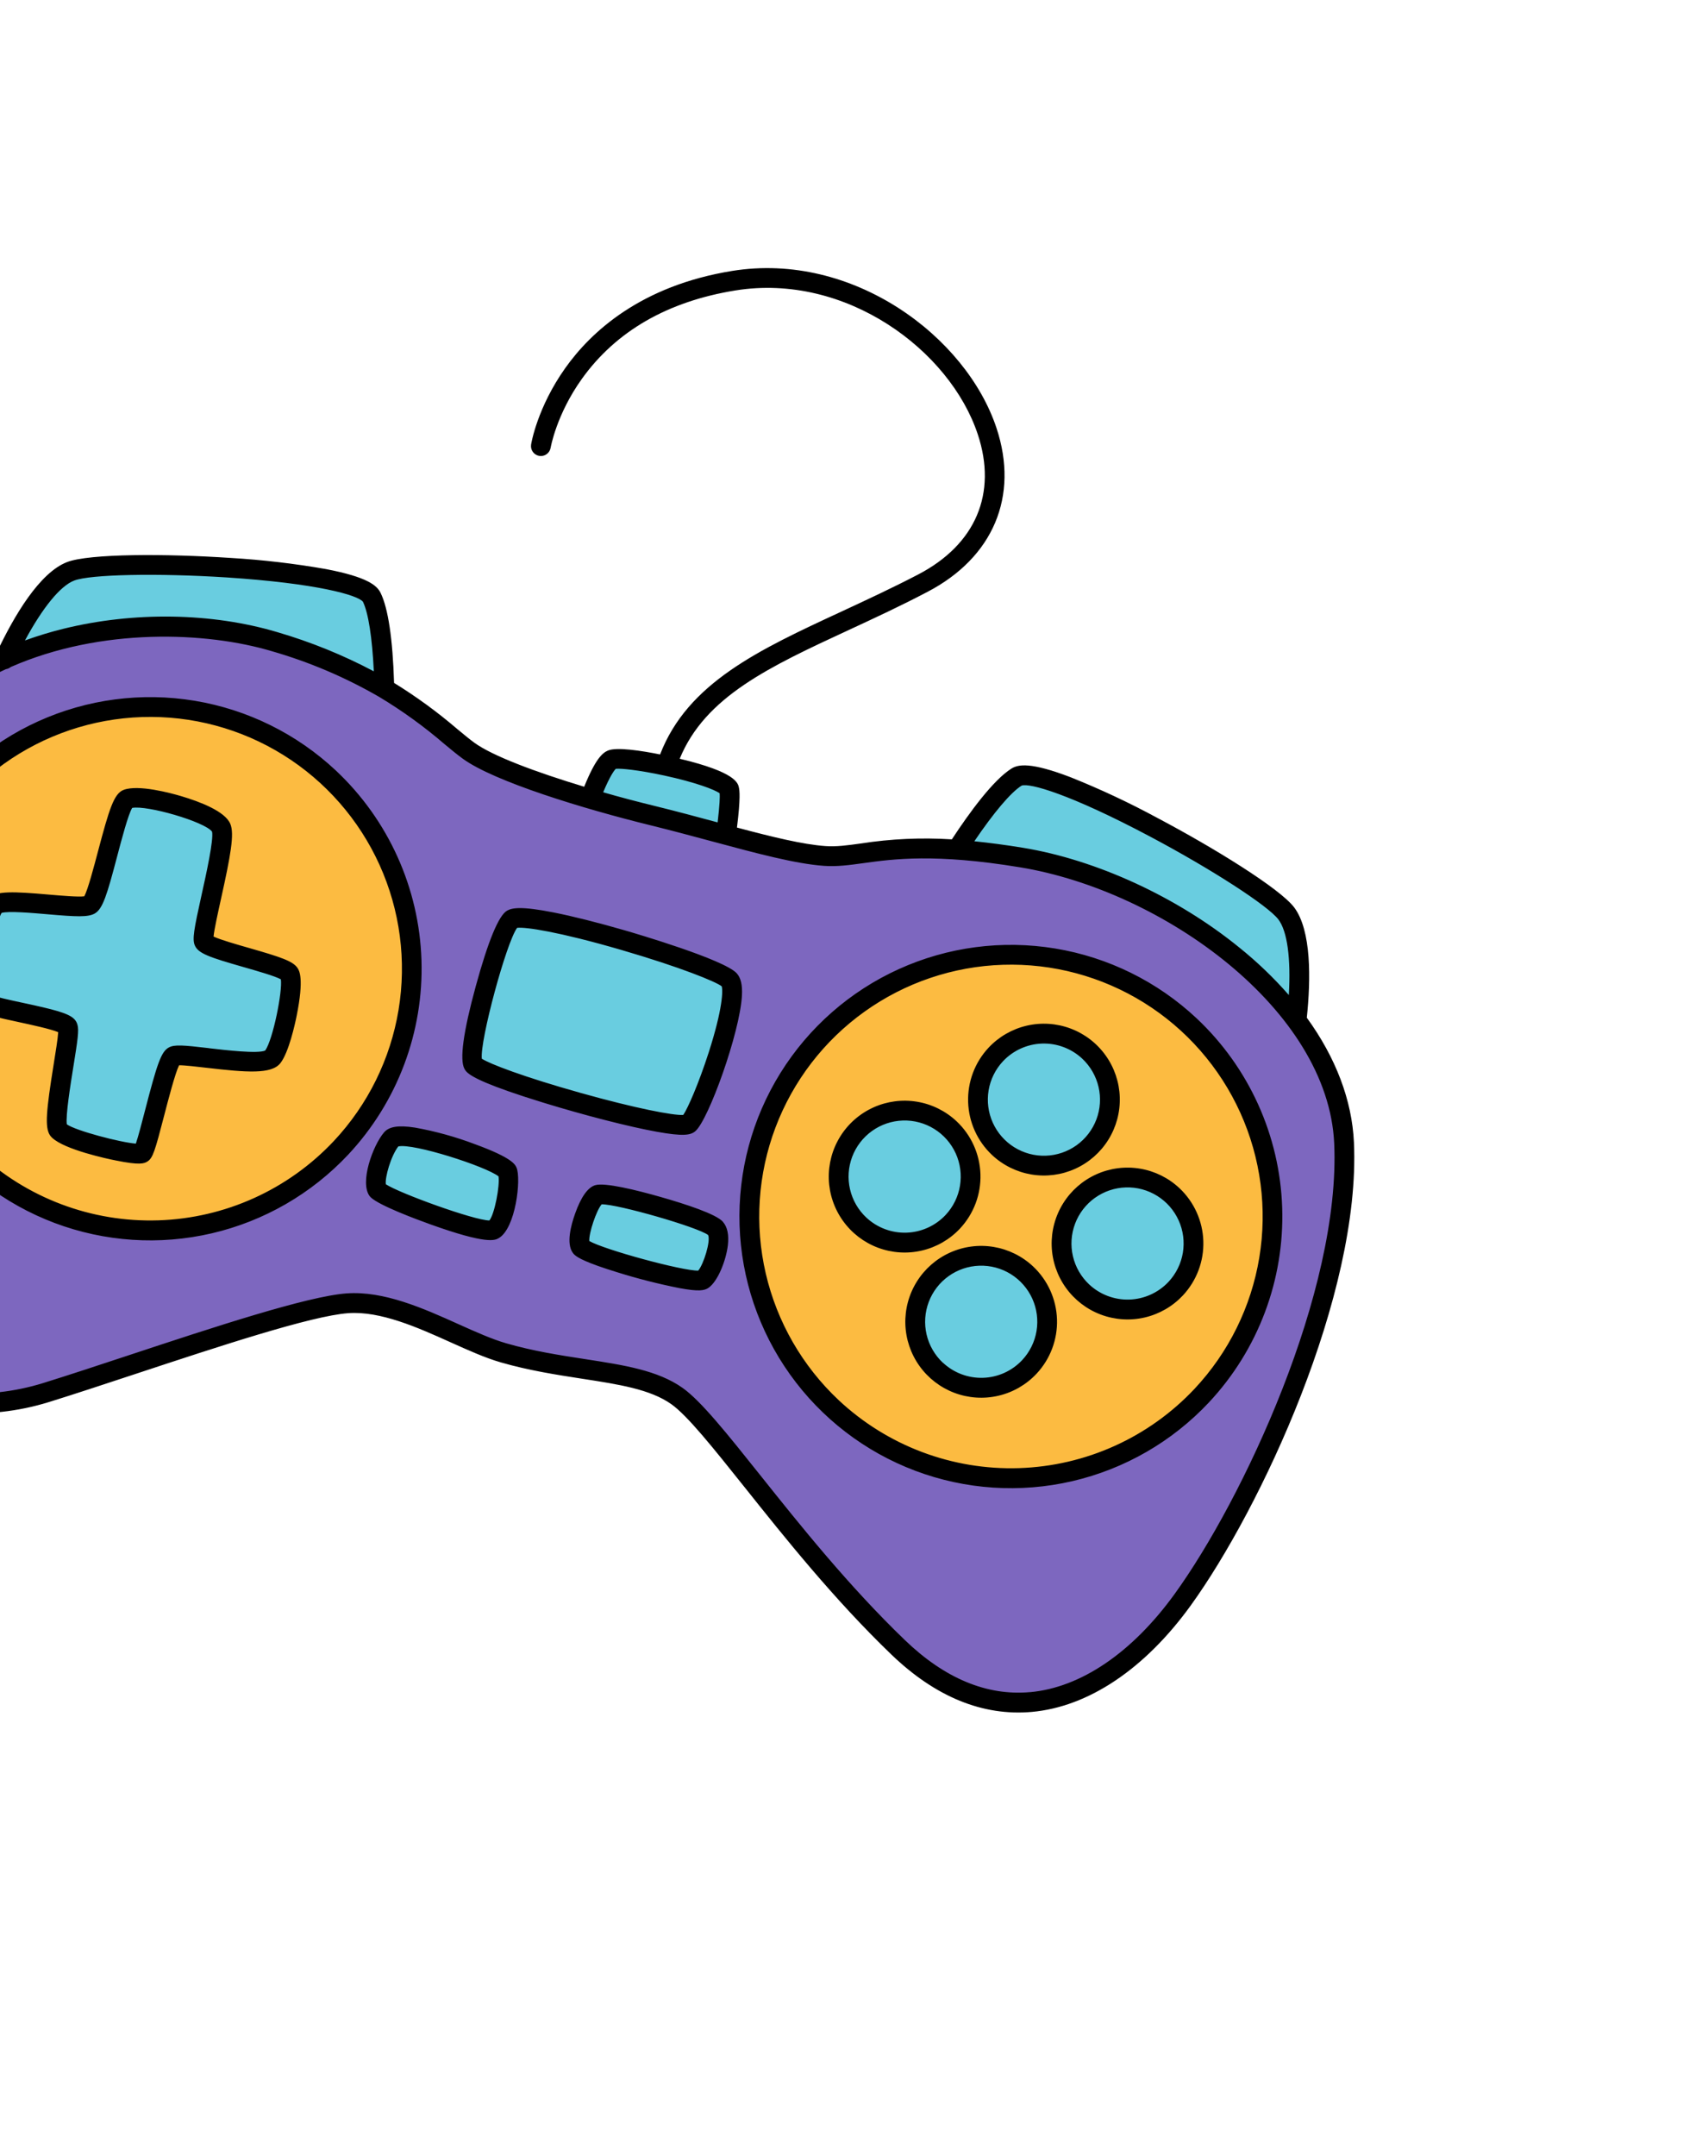 <svg width="153" height="193" viewBox="0 0 153 193" fill="none" xmlns="http://www.w3.org/2000/svg">
<g clip-path="url(#clip0_240_3880)">
<path d="M52.211 73.386C52.211 73.386 53.736 68.469 54.806 68.011C55.876 67.553 65.101 69.462 65.333 70.715C65.564 71.968 64.667 77.257 64.667 77.257L52.224 73.398L52.211 73.386Z" fill="#69CDE0"/>
<path d="M-0.398 60.867C-0.398 60.867 2.92 52.45 6.335 51.14C9.75 49.831 32.013 50.854 33.297 53.47C34.58 56.086 34.44 63.914 34.44 63.914L-0.398 60.867Z" fill="#69CDE0"/>
<path d="M115.827 93.595C115.827 93.595 117.425 84.688 115.212 81.778C112.999 78.867 93.519 68.023 91.056 69.578C88.593 71.132 84.592 77.861 84.592 77.861L115.827 93.595Z" fill="#69CDE0"/>
<path d="M58.481 73.032C52.305 71.519 44.596 69.127 41.969 67.211C39.343 65.294 35.142 60.602 24.607 57.45C14.072 54.297 -2.979 56.096 -10.876 68.623C-18.773 81.15 -18.333 105.019 -16.53 115.006C-14.727 124.993 -4.158 127.238 4.12 124.672C12.399 122.106 26.427 117.017 31.128 116.676C35.828 116.335 41.137 119.965 45.113 121.113C51.33 122.906 57.231 122.555 60.655 124.987C64.079 127.42 71.171 138.548 80.465 147.482C89.76 156.416 99.46 152.172 105.94 143.226C112.421 134.28 120.999 115.477 120.403 102.323C119.822 89.499 104.138 78.848 91.528 76.767C80.21 74.906 77.313 76.871 73.883 76.626C70.283 76.37 64.614 74.524 58.491 73.021L58.481 73.032Z" fill="#7D67BF"/>
<path d="M29.49 69.637C32.871 72.808 35.236 76.909 36.286 81.424C37.336 85.939 37.023 90.663 35.388 95C33.753 99.337 30.869 103.092 27.1 105.79C23.331 108.487 18.846 110.007 14.213 110.156C9.581 110.305 5.008 109.077 1.073 106.627C-2.861 104.177 -5.981 100.615 -7.892 96.392C-9.802 92.169 -10.418 87.475 -9.66 82.902C-8.902 78.329 -6.806 74.084 -3.635 70.703C0.618 66.171 6.495 63.514 12.707 63.314C18.918 63.114 24.954 65.389 29.49 69.637Z" fill="#FCBB41"/>
<path d="M106.582 91.813C109.964 94.983 112.329 99.085 113.379 103.6C114.43 108.114 114.118 112.839 112.483 117.176C110.847 121.514 107.963 125.269 104.194 127.967C100.425 130.664 95.94 132.184 91.307 132.333C86.674 132.482 82.101 131.254 78.167 128.804C74.232 126.354 71.112 122.792 69.201 118.569C67.291 114.345 66.676 109.65 67.434 105.078C68.192 100.505 70.289 96.259 73.46 92.878C77.712 88.347 83.59 85.69 89.8 85.49C96.011 85.291 102.047 87.565 106.582 91.813Z" fill="#FCBB41"/>
<path d="M97.555 94.138C98.408 94.938 99.004 95.973 99.268 97.111C99.532 98.25 99.453 99.441 99.041 100.535C98.628 101.629 97.9 102.575 96.95 103.255C95.999 103.935 94.868 104.318 93.7 104.356C92.531 104.393 91.378 104.083 90.386 103.465C89.394 102.847 88.608 101.949 88.126 100.884C87.644 99.819 87.489 98.635 87.68 97.482C87.871 96.329 88.4 95.258 89.2 94.406C90.272 93.263 91.754 92.593 93.32 92.542C94.886 92.491 96.408 93.064 97.552 94.135L97.555 94.138Z" fill="#69CDE0"/>
<path d="M85.081 101.032C85.934 101.832 86.53 102.867 86.795 104.006C87.06 105.145 86.98 106.337 86.567 107.431C86.154 108.525 85.426 109.472 84.475 110.152C83.523 110.832 82.391 111.214 81.222 111.251C80.054 111.287 78.9 110.976 77.908 110.357C76.916 109.738 76.13 108.838 75.65 107.772C75.169 106.706 75.016 105.521 75.209 104.368C75.402 103.214 75.933 102.144 76.734 101.293C77.807 100.15 79.289 99.48 80.855 99.43C82.421 99.38 83.944 99.954 85.087 101.026L85.081 101.032Z" fill="#69CDE0"/>
<path d="M105.044 107.02C105.897 107.82 106.493 108.854 106.758 109.993C107.023 111.132 106.944 112.323 106.531 113.417C106.119 114.511 105.391 115.458 104.44 116.138C103.49 116.819 102.358 117.202 101.19 117.239C100.022 117.276 98.868 116.966 97.876 116.348C96.884 115.73 96.097 114.832 95.616 113.766C95.134 112.701 94.979 111.517 95.171 110.364C95.362 109.21 95.891 108.14 96.691 107.287C97.764 106.145 99.246 105.475 100.812 105.425C102.378 105.375 103.9 105.949 105.044 107.02Z" fill="#69CDE0"/>
<path d="M91.937 114.028C92.79 114.828 93.387 115.862 93.652 117.001C93.917 118.139 93.839 119.331 93.427 120.425C93.014 121.519 92.287 122.466 91.337 123.147C90.386 123.827 89.255 124.211 88.087 124.249C86.918 124.286 85.765 123.977 84.772 123.359C83.78 122.741 82.993 121.843 82.511 120.778C82.029 119.713 81.874 118.529 82.065 117.376C82.256 116.222 82.785 115.152 83.584 114.299C84.656 113.156 86.138 112.486 87.705 112.435C89.271 112.384 90.793 112.958 91.937 114.028Z" fill="#69CDE0"/>
<path d="M11.396 71.54C10.396 71.917 8.992 80.48 8.054 81.013C7.117 81.547 0.491 80.231 -0.43 81.041C-1.351 81.852 -2.167 88.794 -1.888 89.517C-1.609 90.24 5.861 91.118 6.092 91.969C6.324 92.821 4.611 100.207 5.221 101.141C5.831 102.075 12.231 103.573 12.739 103.232C13.246 102.891 14.761 94.978 15.54 94.558C16.32 94.138 23.51 95.779 24.409 94.635C25.308 93.492 26.442 87.963 25.908 87.146C25.374 86.329 18.589 85.067 18.259 84.288C17.93 83.508 20.379 75.412 19.81 74.097C19.241 72.783 12.869 70.976 11.393 71.537L11.396 71.54Z" fill="#69CDE0"/>
<path d="M45.863 82.307C44.813 82.905 41.703 94.01 42.387 95.267C43.07 96.524 60.668 101.521 61.722 100.604C62.776 99.688 66.601 89.096 65.342 87.737C64.083 86.377 47.522 81.357 45.863 82.307Z" fill="#69CDE0"/>
<path d="M45.452 104.889C45.052 103.955 35.999 100.871 35.069 101.967C34.138 103.063 33.307 105.889 33.818 106.566C34.329 107.243 43.239 110.645 44.222 110.088C45.206 109.531 45.765 105.638 45.448 104.894L45.452 104.889Z" fill="#69CDE0"/>
<path d="M53.572 106.961C52.781 107.195 51.499 110.859 52.019 111.63C52.54 112.4 62.183 115.114 62.965 114.562C63.746 114.01 64.857 110.85 64.09 109.973C63.323 109.096 54.643 106.638 53.572 106.961Z" fill="#69CDE0"/>
<path d="M106.654 143.752C112.92 135.09 121.903 115.923 121.284 102.289C121.112 98.506 119.657 94.687 117.062 91.114C117.423 87.674 117.485 83.302 115.926 81.233C114.639 79.543 108.775 75.922 103.647 73.213C101.132 71.853 98.54 70.64 95.884 69.579C92.317 68.216 91.206 68.428 90.592 68.818C88.961 69.847 86.847 72.738 85.265 75.147C82.541 74.973 79.805 75.097 77.107 75.517C75.888 75.686 74.925 75.819 73.94 75.749C71.916 75.604 69.18 74.932 66.016 74.091C66.353 71.399 66.239 70.766 66.198 70.547C66.117 70.115 65.934 69.135 60.887 67.93C63.168 62.364 68.91 59.698 76.089 56.377C78.34 55.334 80.674 54.254 83.068 52.996C88.974 49.919 91.292 44.433 89.266 38.326C86.55 30.126 76.384 22.51 65.592 24.254C57.39 25.58 52.928 29.72 50.631 32.959C48.13 36.485 47.59 39.685 47.574 39.813C47.54 40.043 47.598 40.277 47.736 40.464C47.873 40.652 48.078 40.778 48.308 40.816C48.537 40.853 48.772 40.799 48.962 40.665C49.152 40.531 49.282 40.327 49.323 40.098C49.328 40.067 49.84 37.108 52.125 33.916C55.183 29.647 59.81 26.983 65.874 26.004C75.777 24.405 85.102 31.369 87.589 38.889C89.343 44.179 87.406 48.743 82.256 51.43C79.884 52.663 77.581 53.73 75.343 54.769C67.986 58.176 61.6 61.137 59.13 67.546C57.476 67.21 55.232 66.865 54.458 67.196C53.959 67.403 53.325 67.976 52.331 70.436C48.031 69.138 44.127 67.687 42.496 66.498C42.048 66.172 41.542 65.752 40.955 65.265C39.18 63.744 37.29 62.366 35.3 61.141C35.176 57.182 34.772 54.47 34.095 53.085C33.776 52.431 32.944 51.666 29.193 50.949C26.377 50.455 23.534 50.122 20.679 49.953C14.896 49.564 7.997 49.56 6.015 50.32C3.537 51.268 1.258 55.15 -0.261 58.361C-4.314 60.233 -8.542 63.255 -11.627 68.149C-19.917 81.292 -19.067 105.942 -17.407 115.167C-16.87 118.159 -15.536 120.682 -13.502 122.586C-12.845 123.201 -12.125 123.747 -11.355 124.213C-7.196 126.74 -1.166 127.246 4.381 125.526C6.643 124.824 9.308 123.942 12.131 123.011C19.512 120.573 27.879 117.806 31.189 117.568C34.079 117.359 37.412 118.846 40.342 120.166C41.946 120.886 43.459 121.569 44.862 121.974C47.399 122.706 49.912 123.091 52.127 123.434C55.414 123.939 58.252 124.376 60.139 125.717C61.589 126.746 63.858 129.591 66.734 133.192C70.29 137.651 74.721 143.2 79.847 148.129C83.8 151.926 88.032 153.656 92.431 153.266C97.492 152.81 102.544 149.431 106.654 143.752ZM91.514 70.336C92.209 70.077 95.841 71.083 103.061 74.917C108.537 77.825 113.567 81.075 114.512 82.313C115.315 83.371 115.642 85.785 115.452 89.085C114.103 87.544 112.621 86.123 111.025 84.84C105.477 80.324 98.24 76.99 91.663 75.905C90.038 75.639 88.586 75.45 87.279 75.318C89.028 72.744 90.535 70.952 91.514 70.336ZM55.156 68.832C55.593 68.781 57.188 68.933 59.512 69.435C62.318 70.043 64.021 70.698 64.466 71.021C64.491 71.318 64.476 72.018 64.283 73.626L64.24 73.617C62.453 73.135 60.603 72.636 58.689 72.166C57.175 71.795 55.588 71.385 54.032 70.932C54.676 69.393 55.05 68.945 55.156 68.832ZM6.645 51.977C8.099 51.421 14.084 51.3 20.276 51.695C28.431 52.228 32.054 53.286 32.512 53.873C33.001 54.891 33.338 57.078 33.487 60.104C30.737 58.647 27.846 57.474 24.86 56.601C18.988 54.847 11.991 54.735 5.661 56.298C4.502 56.585 3.359 56.933 2.236 57.34C3.816 54.404 5.406 52.45 6.645 51.977ZM92.263 151.495C88.403 151.841 84.632 150.273 81.067 146.845C76.024 141.998 71.631 136.496 68.109 132.082C65.147 128.369 62.808 125.44 61.158 124.267C58.928 122.683 55.898 122.218 52.389 121.677C50.12 121.327 47.773 120.966 45.346 120.265C44.065 119.896 42.604 119.24 41.058 118.547C37.937 117.139 34.388 115.555 31.052 115.796C27.521 116.052 19.045 118.852 11.564 121.325C8.75 122.256 6.093 123.133 3.845 123.83C-1.23 125.402 -6.698 124.968 -10.437 122.696C-13.28 120.969 -15.036 118.332 -15.662 114.853C-17.285 105.84 -18.143 81.801 -10.126 69.098C-7.387 64.751 -3.613 61.802 0.525 59.91C0.687 59.887 0.84 59.819 0.966 59.715C9.066 56.17 18.477 56.546 24.35 58.301C27.697 59.264 30.914 60.631 33.93 62.372L33.997 62.411C36.055 63.648 38.003 65.057 39.822 66.624C40.433 67.13 40.959 67.566 41.451 67.923C44.254 69.969 52.266 72.414 58.274 73.889C60.167 74.355 62.007 74.849 63.787 75.328C67.79 76.405 71.247 77.335 73.812 77.519C74.983 77.602 76.078 77.45 77.347 77.276C80.048 76.904 83.746 76.395 91.376 77.65C104.251 79.768 118.975 90.438 119.515 102.364C120.114 115.579 111.341 134.25 105.221 142.708C101.414 147.97 96.811 151.087 92.273 151.498L92.263 151.495ZM30.095 68.993C26.586 65.702 22.181 63.526 17.436 62.739C12.691 61.953 7.819 62.591 3.436 64.573C-0.947 66.556 -4.643 69.793 -7.185 73.876C-9.728 77.959 -11.003 82.704 -10.848 87.512C-10.694 92.32 -9.117 96.973 -6.318 100.885C-3.519 104.796 0.378 107.79 4.879 109.487C9.379 111.184 14.282 111.508 18.967 110.419C23.652 109.329 27.909 106.875 31.199 103.366C35.603 98.658 37.961 92.395 37.754 85.951C37.547 79.507 34.792 73.408 30.095 68.993ZM-1.962 103.18C-5.215 100.13 -7.491 96.184 -8.501 91.841C-9.512 87.497 -9.212 82.952 -7.639 78.779C-6.066 74.606 -3.291 70.993 0.335 68.398C3.961 65.802 8.276 64.34 12.733 64.197C17.19 64.053 21.589 65.234 25.375 67.591C29.161 69.948 32.162 73.375 34.001 77.438C35.839 81.5 36.431 86.017 35.702 90.416C34.973 94.816 32.956 98.9 29.906 102.153C25.812 106.509 20.159 109.064 14.184 109.256C8.21 109.449 2.403 107.263 -1.962 103.18ZM107.188 91.167C103.678 87.878 99.271 85.704 94.526 84.919C89.78 84.134 84.908 84.775 80.526 86.758C76.145 88.742 72.449 91.981 69.908 96.065C67.367 100.149 66.094 104.895 66.249 109.702C66.405 114.51 67.983 119.163 70.783 123.074C73.583 126.985 77.48 129.978 81.981 131.674C86.482 133.37 91.385 133.694 96.07 132.604C100.755 131.513 105.012 129.059 108.301 125.549C112.707 120.84 115.065 114.574 114.856 108.128C114.647 101.682 111.889 95.582 107.188 91.167ZM75.129 125.356C71.878 122.304 69.604 118.357 68.595 114.013C67.587 109.67 67.888 105.124 69.463 100.952C71.037 96.78 73.814 93.168 77.44 90.574C81.067 87.979 85.382 86.519 89.839 86.376C94.296 86.234 98.695 87.416 102.481 89.773C106.266 92.131 109.267 95.558 111.105 99.621C112.942 103.684 113.534 108.201 112.805 112.6C112.076 116.999 110.058 121.084 107.008 124.337C102.913 128.695 97.257 131.249 91.28 131.44C85.303 131.631 79.495 129.443 75.129 125.356ZM88.866 103.407C89.847 104.326 91.079 104.933 92.405 105.153C93.731 105.372 95.093 105.193 96.317 104.639C97.542 104.084 98.575 103.179 99.285 102.038C99.995 100.896 100.351 99.57 100.307 98.226C100.263 96.883 99.822 95.582 99.039 94.49C98.257 93.397 97.168 92.56 95.909 92.087C94.651 91.613 93.281 91.523 91.972 91.828C90.663 92.132 89.473 92.819 88.554 93.8C87.323 95.116 86.665 96.867 86.723 98.668C86.782 100.469 87.553 102.173 88.866 103.407ZM96.95 94.785C97.675 95.465 98.181 96.345 98.406 97.313C98.631 98.28 98.563 99.293 98.213 100.223C97.862 101.152 97.243 101.957 96.435 102.535C95.627 103.113 94.666 103.438 93.673 103.47C92.68 103.502 91.7 103.238 90.856 102.713C90.013 102.188 89.344 101.424 88.935 100.519C88.525 99.614 88.394 98.607 88.556 97.627C88.718 96.647 89.168 95.737 89.847 95.012C90.76 94.042 92.02 93.473 93.352 93.43C94.683 93.388 95.978 93.875 96.95 94.785ZM85.687 100.386C84.706 99.466 83.474 98.857 82.148 98.637C80.821 98.417 79.459 98.596 78.234 99.15C77.008 99.705 75.975 100.61 75.265 101.752C74.555 102.894 74.199 104.221 74.243 105.565C74.287 106.909 74.729 108.21 75.513 109.303C76.296 110.396 77.387 111.232 78.646 111.705C79.905 112.178 81.275 112.267 82.585 111.96C83.894 111.654 85.084 110.966 86.002 109.983C87.229 108.667 87.886 106.918 87.826 105.12C87.767 103.321 86.998 101.619 85.687 100.386ZM77.603 109.007C76.878 108.328 76.371 107.449 76.145 106.482C75.919 105.514 75.986 104.502 76.335 103.572C76.685 102.642 77.303 101.837 78.11 101.258C78.917 100.679 79.878 100.353 80.871 100.32C81.864 100.287 82.844 100.549 83.688 101.073C84.532 101.597 85.201 102.359 85.612 103.263C86.023 104.168 86.156 105.174 85.995 106.154C85.835 107.134 85.387 108.045 84.709 108.771C83.797 109.743 82.537 110.315 81.205 110.359C79.872 110.403 78.577 109.917 77.603 109.007ZM105.651 106.374C104.671 105.454 103.439 104.846 102.113 104.627C100.787 104.407 99.425 104.586 98.2 105.14C96.975 105.694 95.942 106.599 95.232 107.74C94.522 108.882 94.166 110.208 94.209 111.552C94.252 112.895 94.693 114.196 95.476 115.289C96.259 116.382 97.348 117.218 98.606 117.692C99.864 118.166 101.234 118.257 102.544 117.952C103.853 117.647 105.043 116.96 105.962 115.979C107.192 114.664 107.851 112.913 107.793 111.113C107.734 109.312 106.964 107.608 105.651 106.374ZM97.567 114.995C96.843 114.316 96.335 113.436 96.11 112.468C95.885 111.501 95.952 110.488 96.303 109.558C96.653 108.628 97.272 107.823 98.08 107.245C98.888 106.667 99.849 106.341 100.842 106.309C101.835 106.277 102.816 106.54 103.659 107.066C104.503 107.591 105.171 108.354 105.581 109.26C105.991 110.165 106.122 111.171 105.96 112.152C105.798 113.132 105.348 114.042 104.669 114.767C103.756 115.737 102.496 116.306 101.165 116.349C99.834 116.392 98.54 115.905 97.567 114.995ZM92.542 113.382C91.562 112.463 90.331 111.855 89.004 111.635C87.678 111.415 86.317 111.594 85.092 112.148C83.867 112.702 82.834 113.607 82.124 114.748C81.413 115.889 81.057 117.215 81.1 118.559C81.143 119.902 81.584 121.203 82.366 122.296C83.149 123.389 84.238 124.226 85.496 124.7C86.753 125.174 88.124 125.265 89.433 124.96C90.742 124.656 91.932 123.97 92.851 122.989C94.083 121.673 94.742 119.923 94.684 118.122C94.626 116.321 93.856 114.616 92.542 113.382ZM84.458 122.003C83.734 121.324 83.227 120.444 83.001 119.476C82.776 118.508 82.844 117.495 83.194 116.566C83.545 115.636 84.163 114.831 84.972 114.253C85.78 113.674 86.741 113.349 87.734 113.317C88.728 113.285 89.708 113.549 90.551 114.074C91.395 114.6 92.063 115.364 92.473 116.269C92.882 117.175 93.014 118.181 92.851 119.162C92.688 120.142 92.238 121.052 91.558 121.776C90.646 122.745 89.386 123.313 88.056 123.354C86.726 123.396 85.434 122.908 84.463 121.998L84.458 122.003ZM26.654 86.668C26.247 86.046 25.145 85.686 22.304 84.87C21.247 84.568 19.718 84.131 19.128 83.848C19.195 83.196 19.535 81.657 19.794 80.49C20.657 76.593 21.017 74.65 20.626 73.748C20.147 72.639 17.951 71.787 16.196 71.268C15.327 71.012 12.393 70.214 11.073 70.718C10.209 71.046 9.789 72.411 8.782 76.207C8.414 77.6 7.872 79.661 7.548 80.247C7.006 80.32 5.453 80.184 4.396 80.093C1.179 79.811 -0.31 79.757 -1.024 80.385C-2.315 81.526 -3.102 88.844 -2.717 89.834C-2.442 90.554 -1.642 90.793 1.654 91.502C2.771 91.744 4.556 92.127 5.214 92.41C5.181 92.987 4.974 94.248 4.807 95.291C4.145 99.421 4.003 100.917 4.471 101.633C4.529 101.719 4.597 101.797 4.673 101.867C5.805 102.929 9.594 103.747 10.388 103.899C12.486 104.324 12.915 104.185 13.228 103.974C13.691 103.661 13.879 103.066 14.702 99.888C15.077 98.444 15.681 96.112 16.041 95.372C16.54 95.368 17.665 95.5 18.521 95.601C22.085 96.011 24.319 96.198 25.117 95.182C25.868 94.226 26.423 91.697 26.574 90.942C27.251 87.576 26.803 86.892 26.654 86.668ZM18.714 93.84C16.415 93.571 15.628 93.505 15.128 93.777C14.435 94.142 14.07 95.249 12.985 99.441C12.723 100.453 12.382 101.772 12.169 102.388C10.798 102.285 6.771 101.231 5.986 100.659C5.866 99.909 6.315 97.1 6.562 95.564C6.956 93.126 7.087 92.234 6.938 91.745C6.884 91.537 6.772 91.348 6.615 91.202C6.08 90.7 4.843 90.382 2.019 89.776C1.004 89.562 -0.48 89.237 -1.068 89.008C-1.113 87.592 -0.434 82.642 0.142 81.733C0.73 81.547 2.919 81.737 4.247 81.852C6.84 82.078 7.88 82.129 8.488 81.785C9.204 81.378 9.587 80.124 10.5 76.648C10.896 75.148 11.481 72.92 11.841 72.331C13.185 72.072 18.347 73.571 18.995 74.457C19.154 75.163 18.473 78.254 18.06 80.107C17.365 83.24 17.213 84.094 17.452 84.643C17.758 85.367 18.77 85.709 21.82 86.582C22.962 86.909 24.647 87.389 25.16 87.678C25.318 88.738 24.458 93.053 23.758 94.053C23.1 94.359 20.151 94.012 18.72 93.846L18.714 93.84ZM62.295 101.267C63.472 100.244 66.281 92.454 66.462 89.128C66.513 88.17 66.361 87.535 65.984 87.127C64.828 85.891 56.89 83.561 55.987 83.3C53.586 82.605 51.313 82.032 49.595 81.693C46.69 81.117 45.872 81.277 45.419 81.533C44.673 81.96 43.728 84.237 42.616 88.304C41.503 92.37 41.159 94.87 41.604 95.688C41.663 95.807 41.744 95.913 41.843 96.003C42.3 96.432 43.676 97.184 48.67 98.72C52.346 99.851 56.337 100.875 58.845 101.328C61.201 101.75 61.873 101.636 62.295 101.267ZM43.16 94.783C42.981 93.169 45.337 84.427 46.32 83.07C47.036 82.974 50.034 83.409 55.646 85.044C60.986 86.6 64.132 87.894 64.648 88.302C64.763 88.65 64.757 90.272 63.484 94.228C62.582 97.028 61.603 99.245 61.206 99.82C60.316 99.876 56.94 99.231 52.029 97.853C46.855 96.405 43.84 95.233 43.166 94.789L43.16 94.783ZM46.274 104.548C46.152 104.26 45.891 103.66 42.548 102.44C40.804 101.779 39.003 101.281 37.167 100.951C35.678 100.724 34.85 100.856 34.395 101.39C33.389 102.573 32.194 105.885 33.12 107.097C33.151 107.135 33.184 107.172 33.219 107.205C33.991 107.928 37.169 109.119 38.554 109.616C43.634 111.439 44.333 111.043 44.669 110.853C46.201 109.981 46.695 105.547 46.274 104.548ZM34.563 106.022C34.474 105.416 35.007 103.519 35.678 102.639C36.99 102.325 43.515 104.419 44.657 105.319C44.786 106.154 44.308 108.686 43.839 109.267C42.464 109.259 35.769 106.825 34.56 106.025L34.563 106.022ZM64.767 109.393C64.152 108.689 61.401 107.799 59.199 107.17C56.996 106.542 54.196 105.851 53.317 106.109C52.658 106.305 52.052 107.156 51.523 108.637C51.117 109.776 50.736 111.317 51.287 112.128C51.334 112.203 51.391 112.271 51.455 112.332C51.749 112.607 52.535 113.056 55.271 113.899C57.116 114.476 58.989 114.953 60.885 115.328C62.58 115.639 63.104 115.553 63.478 115.291C64.309 114.703 65.04 112.848 65.201 111.486C65.309 110.555 65.16 109.849 64.756 109.389L64.767 109.393ZM52.789 111.106C52.74 110.398 53.429 108.347 53.898 107.821C55.331 107.803 62.466 109.848 63.431 110.568C63.679 111.104 63.025 113.195 62.546 113.757C61.135 113.792 54.111 111.881 52.778 111.102L52.789 111.106Z" fill="black"/>
</g>
<defs>
<clipPath id="clip0_240_3880">
<rect width="138.716" height="133.987" fill="white" transform="translate(51.648) rotate(43.158)"/>
</clipPath>
</defs>
</svg>
